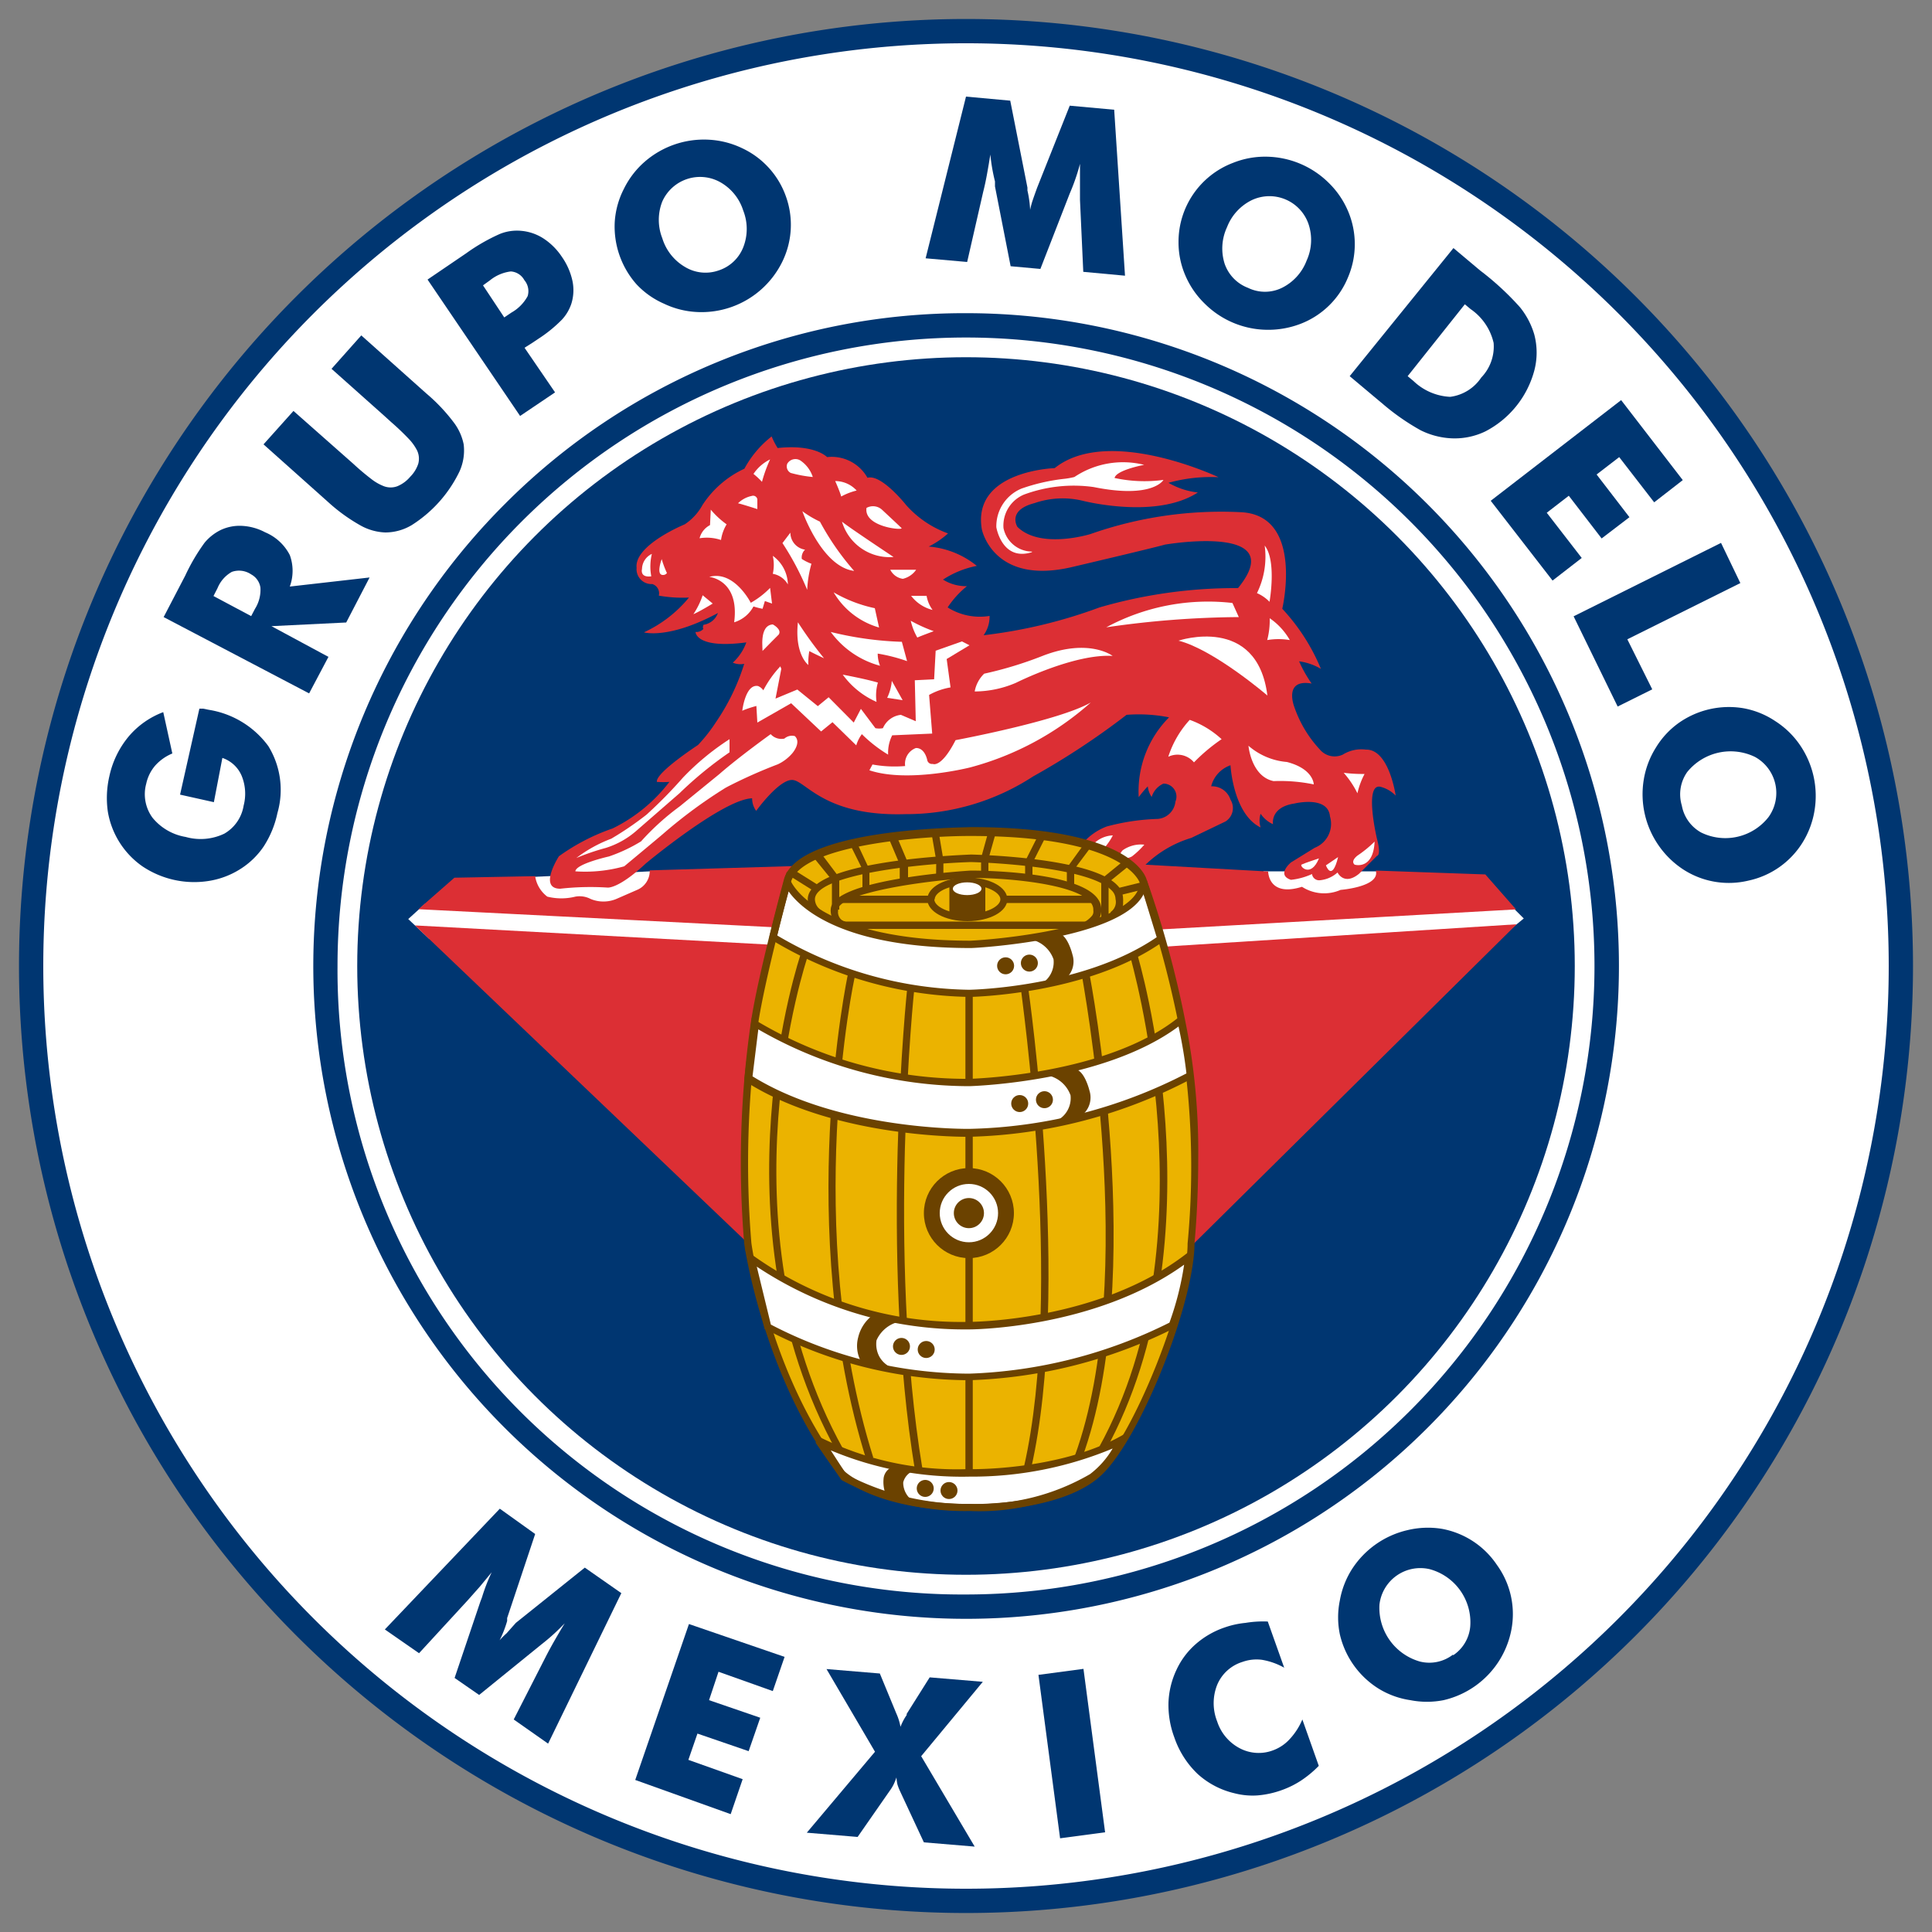 <svg id="Layer_1" data-name="Layer 1" xmlns="http://www.w3.org/2000/svg" viewBox="0 0 100 100"><rect x="0" y="0" width="100" height="100" fill="#808080" stroke="none"/><defs><style>.cls-1,.cls-6{fill:#fff;}.cls-2{fill:#003671;}.cls-3{fill:#dc2f34;}.cls-4{fill:#ebb300;}.cls-5{fill:#6b4200;}.cls-6{isolation:isolate;}</style></defs><title>logos_menu</title><g id="_Group_" data-name="&lt;Group&gt;"><g id="_Group_2" data-name="&lt;Group&gt;"><circle id="_Path_" data-name="&lt;Path&gt;" class="cls-1" cx="50" cy="50" r="48.67"/><circle id="_Path_2" data-name="&lt;Path&gt;" class="cls-2" cx="50" cy="50" r="31.51"/><g id="_Group_3" data-name="&lt;Group&gt;"><path id="_Compound_Path_" data-name="&lt;Compound Path&gt;" class="cls-2" d="M15.34,15.34A49,49,0,1,0,84.66,84.66,49,49,0,1,0,15.34,15.34ZM2.24,50a47.76,47.76,0,1,1,95.52,0A47.76,47.76,0,0,1,2.24,50Z"/></g><g id="_Group_4" data-name="&lt;Group&gt;"><path id="_Compound_Path_2" data-name="&lt;Compound Path&gt;" class="cls-2" d="M26.11,26.11A33.79,33.79,0,1,0,50,16.21,33.57,33.57,0,0,0,26.11,26.11ZM17.47,50A32.53,32.53,0,1,1,50,82.53,32.32,32.32,0,0,1,17.47,50Z"/></g><g id="_Group_5" data-name="&lt;Group&gt;"><polygon id="_Path_3" data-name="&lt;Path&gt;" class="cls-1" points="27.31 45.4 33.88 45.09 33.37 46.18 32.45 46.52 31.03 46.79 30.18 46.57 29.43 46.67 28.43 46.64 27.87 46.25 27.57 45.84 27.31 45.4"/><polygon id="_Path_4" data-name="&lt;Path&gt;" class="cls-1" points="40.2 47.72 22 46.78 21.13 47.57 22.2 48.58 39.81 49.36 40.2 47.72"/><polygon id="_Path_5" data-name="&lt;Path&gt;" class="cls-1" points="59.85 47.86 60.39 49.52 77.88 48.35 78.87 47.54 77.57 46.24 59.73 47.56 59.85 47.86"/><polygon id="_Path_6" data-name="&lt;Path&gt;" class="cls-1" points="65.39 45.1 71.52 45.1 71.25 45.85 69.92 46.24 68.08 46.47 67.11 46.24 65.7 46.16 65.39 45.1"/><path id="_Path_7" data-name="&lt;Path&gt;" class="cls-3" d="M58.93,45.08c0.09,0.08.26-.2,0.35-0.31a5.8,5.8,0,0,1,2.38-1.4l1.77-.85a0.82,0.82,0,0,0,.26-1.13,1,1,0,0,0-1-.69,1.56,1.56,0,0,1,1-1.09s0.13,2.52,1.56,3.22a1.17,1.17,0,0,1,0-.71,1.55,1.55,0,0,0,.64.54s-0.16-.88,1.11-1.07c0,0,1.74-.43,1.84.67a1.33,1.33,0,0,1-.79,1.62l-1.23.76s-0.78.64,0,.9a3.53,3.53,0,0,0,1.09-.3,0.37,0.37,0,0,0,.42.32,1.58,1.58,0,0,0,.9-0.4s0.33,0.7,1.11.07l0.93-.93s0.24,0,0-.89c0,0-.71-3,0.24-2.67a1.67,1.67,0,0,1,.73.44s-0.34-2.41-1.54-2.38a1.82,1.82,0,0,0-1.2.26,1,1,0,0,1-1.18-.26A6.16,6.16,0,0,1,67,36.61s-0.6-1.49.89-1.23a6.82,6.82,0,0,1-.65-1.15,3,3,0,0,1,1.13.39,10.37,10.37,0,0,0-2-3.11s1.15-4.87-2.17-5a20.38,20.38,0,0,0-7.75,1.13s-2.59.81-3.79-.37c0,0-.55-0.86.89-1.23A4.44,4.44,0,0,1,56,25.91s3.82,1,6-.42a3.85,3.85,0,0,1-1.52-.5,8.21,8.21,0,0,1,2.59-.29s-5.7-2.7-8.48-.47c0,0-4.29.13-3.77,3.17,0,0,.58,2.93,4.71,1.94,0,0,4.26-1,4.76-1.15,0,0,6.54-1.13,3.79,2.25a25.23,25.23,0,0,0-7.17,1,25.73,25.73,0,0,1-6,1.44,1.64,1.64,0,0,0,.31-1,3.12,3.12,0,0,1-2.17-.44,4.8,4.8,0,0,1,1-1.1A2.25,2.25,0,0,1,48.81,30a4.89,4.89,0,0,1,1.75-.71,4.53,4.53,0,0,0-2.49-1,4.41,4.41,0,0,0,1-.68,5.31,5.31,0,0,1-2.17-1.47s-1.28-1.62-2-1.41a2.12,2.12,0,0,0-2.09-1.07s-0.63-.68-2.56-0.47a4,4,0,0,1-.31-0.6,5.33,5.33,0,0,0-1.41,1.67,5.19,5.19,0,0,0-2.17,1.88,2.81,2.81,0,0,1-.92,1s-2.62,1.07-2.49,2.25a0.77,0.77,0,0,0,.81.84,0.5,0.5,0,0,1,.34.6,7.11,7.11,0,0,0,1.56.1,6.59,6.59,0,0,1-2.33,1.8s1.26,0.38,3.83-1a0.94,0.94,0,0,1-.75.61s-0.06.16,0,.21a0.48,0.48,0,0,1-.41.16s0,0.89,2.63.54a2.64,2.64,0,0,1-.7,1.05,1,1,0,0,0,.59.06,11.23,11.23,0,0,1-1.45,3,8.34,8.34,0,0,1-.94,1.2S33.92,40,34,40.47a4.39,4.39,0,0,0,.65,0,8.31,8.31,0,0,1-2.94,2.41,10.68,10.68,0,0,0-2.78,1.44S27.84,46,29,46a13.93,13.93,0,0,1,2.43-.06s0.54,0.11,2-1.25c0,0,4-3.33,5.5-3.37a1.08,1.08,0,0,0,.21.65S40.3,40.36,41,40.37s1.63,1.9,5.86,1.77a12,12,0,0,0,6.61-1.95A39.24,39.24,0,0,0,58.31,37a8.05,8.05,0,0,1,2.2.13,5.42,5.42,0,0,0-1.57,4.13,5.7,5.7,0,0,1,.47-0.56,1.16,1.16,0,0,0,.2.55,1.11,1.11,0,0,1,.61-0.69,0.67,0.67,0,0,1,.62.93,1,1,0,0,1-1,.9,11.43,11.43,0,0,0-2.56.39A3.06,3.06,0,0,0,56,43.7,8.06,8.06,0,0,1,58.93,45.08Z"/><path id="_Path_8" data-name="&lt;Path&gt;" class="cls-3" d="M58.64,44.72l7,0.39s0,1.34,1.75.79a2.12,2.12,0,0,0,2,.16s2.06-.16,1.82-1l5.67,0.2,1.59,1.81L60,48.11A21.25,21.25,0,0,0,58.64,44.72Z"/><path id="_Path_9" data-name="&lt;Path&gt;" class="cls-3" d="M61.66,64.5L78.5,47.84,60.23,49a40.26,40.26,0,0,1,1.55,8S61.9,63,61.66,64.5Z"/><path id="_Path_10" data-name="&lt;Path&gt;" class="cls-3" d="M38.7,64.34L21.48,47.9l18.47,1s-1.25,5.79-1.33,6.85A59.27,59.27,0,0,0,38.7,64.34Z"/><path id="_Path_11" data-name="&lt;Path&gt;" class="cls-3" d="M40.18,48l-18.52-.94,1.86-1.63,4.18-.08a1.62,1.62,0,0,0,.63,1.06,3,3,0,0,0,1.45,0,1.23,1.23,0,0,1,.79.12,1.73,1.73,0,0,0,1.33,0L33,46.05a1.06,1.06,0,0,0,.63-1l7.38-.22A32.55,32.55,0,0,1,40.18,48Z"/><path id="_Path_12" data-name="&lt;Path&gt;" class="cls-4" d="M50.25,43s-8.93,0-9.51,2.59c0,0-1.33,4.91-1.69,7.3a50,50,0,0,0-.35,11.42s0.9,6.87,4.87,11.93c0,0,1.72,1.77,6.69,1.77,0,0,4.58.08,6.58-1.77s4.79-9,4.79-11.93a41.85,41.85,0,0,0-.47-11.42,53.08,53.08,0,0,0-2-7.3S58.63,43,50.25,43Z"/><g id="_Group_6" data-name="&lt;Group&gt;"><path id="_Path_13" data-name="&lt;Path&gt;" class="cls-5" d="M41.81,46.55a1.07,1.07,0,0,0,.59.93l0.15-.34a0.69,0.69,0,0,1-.37-0.59c0-1.22,5-1.83,8.07-1.93,0,0,6,.14,7.28,1.46a0.64,0.64,0,0,1,.21.46v0a0.63,0.63,0,0,1-.26.67l0.16,0.34a0.91,0.91,0,0,0,.49-0.87,1.07,1.07,0,0,0,0-.18v0h0a1,1,0,0,0-.31-0.69c-1.38-1.44-7.3-1.57-7.55-1.58C49.39,44.27,41.81,44.57,41.81,46.55Z"/></g><g id="_Group_7" data-name="&lt;Group&gt;"><path id="_Compound_Path_3" data-name="&lt;Compound Path&gt;" class="cls-5" d="M43,47.06a0.57,0.57,0,0,0,0,.15,1,1,0,0,0,.6.84l0.17-.33a0.52,0.52,0,0,1-.39-0.58V47.08c0-.73,3.56-1.42,6.85-1.64,2.45,0,6.36.45,6.36,1.64v0.05a0.35,0.35,0,0,1-.06.26,1.39,1.39,0,0,1-.93.5l0.09,0.37a1.74,1.74,0,0,0,1.18-.69A0.77,0.77,0,0,0,57,47.18a0.42,0.42,0,0,0,0-.12c0-1.94-6.06-2-6.75-2C49,45.14,43.07,45.61,43,47.06Zm0,0h0s0,0,0-.05v0.06Zm14,0v0Z"/></g><g id="_Group_8" data-name="&lt;Group&gt;"><rect id="_Path_14" data-name="&lt;Path&gt;" class="cls-5" x="51.91" y="46.36" width="4.73" height="0.38"/></g><g id="_Group_9" data-name="&lt;Group&gt;"><rect id="_Path_15" data-name="&lt;Path&gt;" class="cls-5" x="43.61" y="46.36" width="4.6" height="0.38"/></g><g id="_Group_10" data-name="&lt;Group&gt;"><rect id="_Path_16" data-name="&lt;Path&gt;" class="cls-5" x="43.62" y="47.7" width="12.61" height="0.38"/></g><g id="_Group_11" data-name="&lt;Group&gt;"><path id="_Compound_Path_4" data-name="&lt;Compound Path&gt;" class="cls-5" d="M48,46.55c0,0.63.91,1.13,2.07,1.13s2.07-.5,2.07-1.13-0.91-1.13-2.07-1.13S48,45.92,48,46.55Zm0.38,0c0-.36.7-0.75,1.7-0.75s1.7,0.4,1.7.75-0.7.75-1.7,0.75S48.36,46.91,48.36,46.55Z"/></g><path id="_Path_17" data-name="&lt;Path&gt;" class="cls-5" d="M49.14,45.76v1.59a3.78,3.78,0,0,0,.94.14A4.38,4.38,0,0,0,51,47.4V45.71a3.69,3.69,0,0,0-.92-0.09A3,3,0,0,0,49.14,45.76Z"/><ellipse id="_Path_18" data-name="&lt;Path&gt;" class="cls-1" cx="50.06" cy="46" rx="0.74" ry="0.33"/><g id="_Group_12" data-name="&lt;Group&gt;"><rect id="_Path_19" data-name="&lt;Path&gt;" class="cls-5" x="41.41" y="44.83" width="0.38" height="1.48" transform="translate(-19.11 56.6) rotate(-57.91)"/></g><g id="_Group_13" data-name="&lt;Group&gt;"><path id="_Path_20" data-name="&lt;Path&gt;" class="cls-5" d="M42.06,44.32l1,1.23v1.53h0.38V45.42l-1-1.33Z"/></g><g id="_Group_14" data-name="&lt;Group&gt;"><path id="_Path_21" data-name="&lt;Path&gt;" class="cls-5" d="M44,43.71L44.64,45v1H45V45l-0.66-1.41Z"/></g><g id="_Group_15" data-name="&lt;Group&gt;"><path id="_Path_22" data-name="&lt;Path&gt;" class="cls-5" d="M46,43.39l0.57,1.35v0.86H47V44.67l-0.6-1.42Z"/></g><g id="_Group_16" data-name="&lt;Group&gt;"><polygon id="_Path_23" data-name="&lt;Path&gt;" class="cls-5" points="48.22 43.16 48.46 44.54 48.45 45.39 48.83 45.39 48.83 44.51 48.59 43.09 48.22 43.16"/></g><g id="_Group_17" data-name="&lt;Group&gt;"><path id="_Path_24" data-name="&lt;Path&gt;" class="cls-5" d="M50.78,44.41v0.84h0.38V44.46l0.37-1.31L51.17,43Z"/></g><g id="_Group_18" data-name="&lt;Group&gt;"><path id="_Path_25" data-name="&lt;Path&gt;" class="cls-5" d="M53.06,44.58v0.84h0.38V44.67l0.66-1.31-0.34-.17Z"/></g><g id="_Group_19" data-name="&lt;Group&gt;"><path id="_Path_26" data-name="&lt;Path&gt;" class="cls-5" d="M55.22,44.92v1h0.38V45l0.86-1.15-0.3-.23Z"/></g><g id="_Group_20" data-name="&lt;Group&gt;"><path id="_Path_27" data-name="&lt;Path&gt;" class="cls-5" d="M57,45.5v2h0.38V45.67l1-.81-0.24-.29Z"/></g><g id="_Group_21" data-name="&lt;Group&gt;"><rect id="_Path_28" data-name="&lt;Path&gt;" class="cls-5" x="57.82" y="45.82" width="1.36" height="0.38" transform="translate(-9.32 15.35) rotate(-13.86)"/></g><g id="_Group_22" data-name="&lt;Group&gt;"><path id="_Path_29" data-name="&lt;Path&gt;" class="cls-6" d="M59.19,45.62c0,2.79-8.93,3.26-8.93,3.26-8.27,0-9.49-3.21-9.49-3.21C40.61,46.16,40,48.5,40,48.5a20,20,0,0,0,10.15,2.92s6-.07,9.93-2.82Z"/><path id="_Compound_Path_5" data-name="&lt;Compound Path&gt;" class="cls-5" d="M40.58,45.61c-0.15.49-.73,2.75-0.75,2.84l0,0.13,0.11,0.07a20.42,20.42,0,0,0,10.25,2.95c0.06,0,6.11-.1,10-2.86l0.11-.08-0.94-3.1L59,45.62c0,2.14-6.32,2.94-8.76,3.07-8,0-9.3-3.06-9.31-3.09l-0.2-.5Zm0.24,0.53c0.63,0.89,2.81,2.93,9.43,2.93,0.35,0,7.73-.44,8.94-2.78l0.68,2.22c-3.83,2.62-9.65,2.72-9.71,2.72a20.05,20.05,0,0,1-9.93-2.81C40.33,48,40.63,46.83,40.82,46.14Z"/></g><g id="_Group_23" data-name="&lt;Group&gt;"><path id="_Path_30" data-name="&lt;Path&gt;" class="cls-6" d="M42.4,74.57a15.9,15.9,0,0,0,7.76,1.67s4.63,0.12,8-1.73a6.42,6.42,0,0,1-1.57,2A11.48,11.48,0,0,1,50.25,78a13.45,13.45,0,0,1-6.53-1.57Z"/><path id="_Compound_Path_6" data-name="&lt;Compound Path&gt;" class="cls-5" d="M58,74.34c-3.25,1.8-7.83,1.71-7.87,1.7a15.92,15.92,0,0,1-7.67-1.64l-0.25.27,1.35,1.94,0,0a13.49,13.49,0,0,0,6.64,1.6,11.56,11.56,0,0,0,6.41-1.61,6.49,6.49,0,0,0,1.63-2L58.6,74Zm-0.39.6a4.55,4.55,0,0,1-1.19,1.36,11.43,11.43,0,0,1-6.21,1.54,13.39,13.39,0,0,1-6.4-1.52L43,75.07a17.54,17.54,0,0,0,7.18,1.36A18.93,18.93,0,0,0,57.65,74.95Z"/></g><g id="_Group_24" data-name="&lt;Group&gt;"><g id="_Group_25" data-name="&lt;Group&gt;"><path id="_Path_31" data-name="&lt;Path&gt;" class="cls-5" d="M43.31,75.14L43.64,75c-6.48-11.72-1.87-25.41-1.82-25.54l-0.36-.12C41.42,49.43,36.75,63.27,43.31,75.14Z"/></g><g id="_Group_26" data-name="&lt;Group&gt;"><path id="_Path_32" data-name="&lt;Path&gt;" class="cls-5" d="M44.84,75.55l0.36-.11c-3.71-11.82-1-24.81-.94-24.94l-0.37-.08C43.86,50.54,41.1,63.63,44.84,75.55Z"/></g><g id="_Group_27" data-name="&lt;Group&gt;"><path id="_Path_33" data-name="&lt;Path&gt;" class="cls-5" d="M47.36,76.11L47.74,76c-1.84-11.11-.43-24.74-0.41-24.87l-0.37,0C46.94,51.27,45.52,65,47.36,76.11Z"/></g><g id="_Group_28" data-name="&lt;Group&gt;"><rect id="_Path_34" data-name="&lt;Path&gt;" class="cls-5" x="49.97" y="51.42" width="0.38" height="24.82"/></g><g id="_Group_29" data-name="&lt;Group&gt;"><path id="_Path_35" data-name="&lt;Path&gt;" class="cls-5" d="M52.84,51.18c0,0.16,2.25,15.61.16,24.74L53.37,76c2.1-9.19-.13-24.72-0.15-24.87Z"/></g><g id="_Group_30" data-name="&lt;Group&gt;"><path id="_Path_36" data-name="&lt;Path&gt;" class="cls-5" d="M56,50.49c0,0.15,3,15.61-.37,24.87L56,75.49c3.43-9.36.42-24.92,0.39-25.08Z"/></g><g id="_Group_31" data-name="&lt;Group&gt;"><path id="_Path_37" data-name="&lt;Path&gt;" class="cls-5" d="M58.5,49.49c0,0.14,4.35,14.6-1.62,25.43l0.33,0.18c6.05-11,1.7-25.58,1.65-25.72Z"/></g></g><path id="_Path_38" data-name="&lt;Path&gt;" class="cls-1" d="M39.86,23.78a7.32,7.32,0,0,0-.42,1.16A3.82,3.82,0,0,0,39,24.53,2.2,2.2,0,0,1,39.86,23.78Z"/><path id="_Path_39" data-name="&lt;Path&gt;" class="cls-1" d="M38.2,26.05a1.41,1.41,0,0,1,.71-0.38,0.22,0.22,0,0,1,.29.18l0,0.5S38.36,26.08,38.2,26.05Z"/><path id="_Path_40" data-name="&lt;Path&gt;" class="cls-1" d="M36.79,26.38a4.47,4.47,0,0,0,.82.76,2.13,2.13,0,0,0-.29.81,2.32,2.32,0,0,0-1.11-.09,1.06,1.06,0,0,1,.54-0.68Z"/><path id="_Path_41" data-name="&lt;Path&gt;" class="cls-1" d="M40.75,24a0.49,0.49,0,0,1,.67-0.17,1.64,1.64,0,0,1,.65.86,6.71,6.71,0,0,1-1.14-.21A0.38,0.38,0,0,1,40.75,24Z"/><path id="_Path_42" data-name="&lt;Path&gt;" class="cls-1" d="M43.23,24.9s0.25,0.56.31,0.8a3.25,3.25,0,0,1,.8-0.31A1.5,1.5,0,0,0,43.23,24.9Z"/><path id="_Path_43" data-name="&lt;Path&gt;" class="cls-1" d="M41.53,26.46s1,2.88,2.68,3.09A13.6,13.6,0,0,1,42.44,27,5.19,5.19,0,0,1,41.53,26.46Z"/><path id="_Path_44" data-name="&lt;Path&gt;" class="cls-1" d="M43.58,27a2.57,2.57,0,0,0,2.67,1.83S43.87,27.25,43.58,27Z"/><path id="_Path_45" data-name="&lt;Path&gt;" class="cls-1" d="M44.85,26.29a0.69,0.69,0,0,1,.81.1s0.86,0.8,1,.94S44.7,27.29,44.85,26.29Z"/><path id="_Path_46" data-name="&lt;Path&gt;" class="cls-1" d="M46.08,29.49h1.34a1.16,1.16,0,0,1-.69.47A0.87,0.87,0,0,1,46.08,29.49Z"/><path id="_Path_47" data-name="&lt;Path&gt;" class="cls-1" d="M47.16,30.84l0.8,0a1.72,1.72,0,0,0,.31.73A2,2,0,0,1,47.16,30.84Z"/><path id="_Path_48" data-name="&lt;Path&gt;" class="cls-1" d="M47.14,32.13a8,8,0,0,0,1.19.54s-0.68.25-.85,0.33A3.18,3.18,0,0,1,47.14,32.13Z"/><path id="_Path_49" data-name="&lt;Path&gt;" class="cls-1" d="M43.15,30.66a7.19,7.19,0,0,0,2.13.82l0.22,1A4,4,0,0,1,43.15,30.66Z"/><path id="_Path_50" data-name="&lt;Path&gt;" class="cls-1" d="M43,32.71a17.46,17.46,0,0,0,3.68.51l0.27,1a9,9,0,0,0-1.52-.39,1.69,1.69,0,0,0,.12.63A4.65,4.65,0,0,1,43,32.71Z"/><path id="_Path_51" data-name="&lt;Path&gt;" class="cls-1" d="M46.16,35.24l0.56,1-0.8-.12A2.51,2.51,0,0,0,46.16,35.24Z"/><path id="_Path_52" data-name="&lt;Path&gt;" class="cls-1" d="M43.62,34.92s1.18,0.22,1.82.41a2.37,2.37,0,0,0-.07,1A4.31,4.31,0,0,1,43.62,34.92Z"/><path id="_Path_53" data-name="&lt;Path&gt;" class="cls-1" d="M41.3,32.21a20.74,20.74,0,0,0,1.35,1.86s-0.48-.22-0.76-0.37a3.2,3.2,0,0,0-.05.72S41.12,33.89,41.3,32.21Z"/><path id="_Path_54" data-name="&lt;Path&gt;" class="cls-1" d="M40,32.32s0.48,0.25.31,0.52c0,0-.65.65-0.85,0.86C39.51,33.7,39.25,32.37,40,32.32Z"/><path id="_Path_55" data-name="&lt;Path&gt;" class="cls-1" d="M40,28.77a1.87,1.87,0,0,1,.78,1.48A1.12,1.12,0,0,0,40,29.7,2.15,2.15,0,0,0,40,28.77Z"/><path id="_Path_56" data-name="&lt;Path&gt;" class="cls-1" d="M40.91,27.57l-0.41.54a14.48,14.48,0,0,1,1.28,2.42A5.89,5.89,0,0,1,42,29.18a2.4,2.4,0,0,1-.5-0.25,0.56,0.56,0,0,1,.17-0.48A0.89,0.89,0,0,1,40.91,27.57Z"/><path id="_Path_57" data-name="&lt;Path&gt;" class="cls-1" d="M33.74,28.67a0.88,0.88,0,0,0-.51.78s-0.13.46,0.48,0.38A2.78,2.78,0,0,1,33.74,28.67Z"/><path id="_Path_58" data-name="&lt;Path&gt;" class="cls-1" d="M34.25,28.94s-0.31.82,0.06,0.82a0.24,0.24,0,0,0,.21-0.1A4.94,4.94,0,0,1,34.25,28.94Z"/><path id="_Path_59" data-name="&lt;Path&gt;" class="cls-1" d="M36.37,30.81l0.52,0.43s-0.67.41-1,.55A4.08,4.08,0,0,0,36.37,30.81Z"/><path id="_Path_60" data-name="&lt;Path&gt;" class="cls-1" d="M36.71,29.86S38.29,30,38,32.21A1.69,1.69,0,0,0,39,31.39a3.77,3.77,0,0,0,.47.12l0.12-.4,0.37,0.13-0.1-.81a4.41,4.41,0,0,1-1,.77S38,29.5,36.71,29.86Z"/><path id="_Path_61" data-name="&lt;Path&gt;" class="cls-1" d="M38.42,36.79s0.16-1.41.82-1.28a0.64,0.64,0,0,1,.27.22,5.57,5.57,0,0,1,.88-1.24l0.05,0.13-0.3,1.54,1.13-.47,1.06,0.86,0.56-.46,1.3,1.31,0.37-.71,0.75,1a1,1,0,0,0,.39,0A1.15,1.15,0,0,1,46.63,37l0.77,0.33-0.05-2.12,1-.05,0.08-1.48,1.36-.48,0.39,0.2L49,34.11l0.2,1.47a3.45,3.45,0,0,0-1.11.39l0.16,2-2.07.09a2,2,0,0,0-.21,1A7.19,7.19,0,0,1,44.61,38a1.84,1.84,0,0,0-.29.58l-1.23-1.2-0.59.48L40.95,36.4l-1.75,1-0.05-.86S38.66,36.67,38.42,36.79Z"/><path id="_Path_62" data-name="&lt;Path&gt;" class="cls-1" d="M37.76,38.94l0-.68a13.22,13.22,0,0,0-2.42,2,23.75,23.75,0,0,1-1.88,1.91,16.63,16.63,0,0,1-1.82,1.24,7.15,7.15,0,0,0-1.81,1,12.14,12.14,0,0,1,1.52-.52A4.39,4.39,0,0,0,32.94,43l2.24-1.95A19.67,19.67,0,0,1,37.76,38.94Z"/><path id="_Path_63" data-name="&lt;Path&gt;" class="cls-1" d="M41,39s0.5-.56.14-0.9a0.59,0.59,0,0,0-.54.13A0.75,0.75,0,0,1,39.89,38s-1.62,1.16-2.66,2.07l-2.05,1.67a13.08,13.08,0,0,0-2,1.81,8.28,8.28,0,0,1-1.66.78s-1.71.38-1.74,0.77a7.46,7.46,0,0,0,2.53-.26s1.84-1.53,2-1.67a25.1,25.1,0,0,1,3.27-2.41,25.84,25.84,0,0,1,2.68-1.2A2.24,2.24,0,0,0,41,39Z"/><path id="_Path_64" data-name="&lt;Path&gt;" class="cls-1" d="M45.16,39.57a6.35,6.35,0,0,0,1.69.08,0.87,0.87,0,0,1,.55-0.93s0.42-.07.59,0.6a0.25,0.25,0,0,0,.29.22s0.43,0.24,1.18-1.23c0,0,5.36-1,7-1.95a15.3,15.3,0,0,1-6.24,3.36S47,40.54,45,39.87Z"/><path id="_Path_65" data-name="&lt;Path&gt;" class="cls-1" d="M50.94,34.87a1.7,1.7,0,0,0-.49.92,5.44,5.44,0,0,0,2.14-.45s3-1.51,5-1.39c0,0-1.22-.94-3.63,0A19.73,19.73,0,0,1,50.94,34.87Z"/><path id="_Path_66" data-name="&lt;Path&gt;" class="cls-1" d="M57.26,32.47a11.09,11.09,0,0,1,6.53-1.26l0.33,0.73A49.42,49.42,0,0,0,57.26,32.47Z"/><path id="_Path_67" data-name="&lt;Path&gt;" class="cls-1" d="M61,33.16S65.07,31.79,65.6,36C65.6,36,62.84,33.63,61,33.16Z"/><path id="_Path_68" data-name="&lt;Path&gt;" class="cls-1" d="M65.72,32a4,4,0,0,1-.13,1.13,3.49,3.49,0,0,1,1.17,0A3.41,3.41,0,0,0,65.72,32Z"/><path id="_Path_69" data-name="&lt;Path&gt;" class="cls-1" d="M61.58,37.26a4.84,4.84,0,0,1,1.65,1,9.23,9.23,0,0,0-1.43,1.2,1.11,1.11,0,0,0-1.33-.29A5.14,5.14,0,0,1,61.58,37.26Z"/><path id="_Path_70" data-name="&lt;Path&gt;" class="cls-1" d="M64.62,38.6s0.14,1.59,1.3,1.83A8.68,8.68,0,0,1,68,40.6s0-.8-1.39-1.16A3.46,3.46,0,0,1,64.62,38.6Z"/><path id="_Path_71" data-name="&lt;Path&gt;" class="cls-1" d="M57.6,43.24a1.48,1.48,0,0,0-.9.35,0.18,0.18,0,0,0,.08.26,0.42,0.42,0,0,0,.41,0A3.06,3.06,0,0,0,57.6,43.24Z"/><path id="_Path_72" data-name="&lt;Path&gt;" class="cls-1" d="M59.23,43.72a1.64,1.64,0,0,0-1.12.29s-0.29.29,0,.37a0.57,0.57,0,0,0,.49-0.06A4.38,4.38,0,0,0,59.23,43.72Z"/><path id="_Path_73" data-name="&lt;Path&gt;" class="cls-1" d="M69.55,40a4.87,4.87,0,0,1,.71,1.06,4,4,0,0,1,.37-1A7.77,7.77,0,0,1,69.55,40Z"/><path id="_Path_74" data-name="&lt;Path&gt;" class="cls-1" d="M71.15,43.56a6,6,0,0,1-.88.72s-0.38.27-.16,0.47C70.11,44.76,71.08,45.05,71.15,43.56Z"/><path id="_Path_75" data-name="&lt;Path&gt;" class="cls-1" d="M69.26,44.36l-0.63.43S68.94,45.68,69.26,44.36Z"/><path id="_Path_76" data-name="&lt;Path&gt;" class="cls-1" d="M68.27,44.43s-0.77.25-.9,0.32S67.84,45.47,68.27,44.43Z"/><path id="_Path_77" data-name="&lt;Path&gt;" class="cls-1" d="M65.06,30.7a2,2,0,0,1,.65.45s0.38-2.12-.25-2.91A4.26,4.26,0,0,1,65.06,30.7Z"/><path id="_Path_78" data-name="&lt;Path&gt;" class="cls-1" d="M53.42,28.55a1.52,1.52,0,0,1-1.48-1.22A1.74,1.74,0,0,1,53,25.6a7.41,7.41,0,0,1,3.61-.39c3.07,0.62,3.61-.37,3.61-0.37a7.32,7.32,0,0,1-2.53-.1c0.08-.41,1.53-0.68,1.53-0.68a4.52,4.52,0,0,0-3.61.63,4,4,0,0,1-.58.1,10,10,0,0,0-2.16.5,2.11,2.11,0,0,0-1.3,2s0.29,1.78,1.84,1.29"/><g id="_Group_32" data-name="&lt;Group&gt;"><path id="_Compound_Path_7" data-name="&lt;Compound Path&gt;" class="cls-5" d="M40.56,45.58s-1.34,4.94-1.69,7.31a50.52,50.52,0,0,0-.35,11.47c0,0.07,1,7,4.91,12,0.09,0.09,1.85,1.84,6.84,1.84,0.19,0,4.67.06,6.71-1.82s4.85-8.94,4.85-12.07c0,0,.19-1.86.19-4.33a34,34,0,0,0-.67-7.13,52.35,52.35,0,0,0-2-7.32c-0.07-.25-0.94-2.72-9.11-2.72C49.88,42.84,41.17,42.84,40.56,45.58Zm9.7,32.27c-4.81,0-6.54-1.69-6.56-1.71-3.87-4.95-4.81-11.76-4.81-11.82A50.13,50.13,0,0,1,39.24,53c0.35-2.36,1.67-7.23,1.68-7.28,0.46-2,6.89-2.46,9.33-2.45h0c8.05,0,8.74,2.42,8.75,2.44v0A53.23,53.23,0,0,1,61,53a42,42,0,0,1,.47,11.36c0,3-2.83,10.06-4.73,11.81S50.3,77.85,50.26,77.85Zm0-35h0Z"/></g><circle id="_Path_79" data-name="&lt;Path&gt;" class="cls-5" cx="52.05" cy="49.99" r="0.44"/><circle id="_Path_80" data-name="&lt;Path&gt;" class="cls-5" cx="53.28" cy="49.85" r="0.44"/><path id="_Path_81" data-name="&lt;Path&gt;" class="cls-5" d="M53.05,48.59a1.6,1.6,0,0,1,1.48,1.06,1.3,1.3,0,0,1-1.28,1.45l1.81-.37a1.17,1.17,0,0,0,.45-1.32s-0.27-1.14-.81-1.11Z"/><circle id="_Path_82" data-name="&lt;Path&gt;" class="cls-5" cx="47.89" cy="77.04" r="0.44"/><circle id="_Path_83" data-name="&lt;Path&gt;" class="cls-5" cx="49.12" cy="77.15" r="0.44"/><path id="_Path_84" data-name="&lt;Path&gt;" class="cls-5" d="M47.55,76.08a0.85,0.85,0,0,0-.8.65,1.14,1.14,0,0,0,.88,1.12l-1.73-.37a1.79,1.79,0,0,1-.16-1,0.73,0.73,0,0,1,.59-0.59Z"/><g id="_Group_33" data-name="&lt;Group&gt;"><path id="_Path_85" data-name="&lt;Path&gt;" class="cls-6" d="M39.08,53A21.19,21.19,0,0,0,50.16,56s7.14-.16,11-3.22a25.55,25.55,0,0,1,.47,2.86,25.57,25.57,0,0,1-11.42,2.94s-6.8.14-11.43-2.81Z"/><path id="_Compound_Path_8" data-name="&lt;Compound Path&gt;" class="cls-5" d="M61,52.66c-3.71,3-10.77,3.18-10.84,3.18a21.2,21.2,0,0,1-11-3l-0.25-.17L38.52,55.9,38.62,56c4.63,2.94,11.47,2.84,11.54,2.84a26,26,0,0,0,11.51-3l0.09,0v-0.1a23.81,23.81,0,0,0-.47-2.92l-0.06-.3Zm0,0.47a24.22,24.22,0,0,1,.41,2.43,25.6,25.6,0,0,1-11.23,2.87c-0.07,0-6.7.09-11.23-2.72l0.3-2.43a21.89,21.89,0,0,0,10.93,2.94C50.45,56.21,57.13,56,61,53.13Z"/></g><circle id="_Path_86" data-name="&lt;Path&gt;" class="cls-5" cx="52.78" cy="57.12" r="0.44"/><circle id="_Path_87" data-name="&lt;Path&gt;" class="cls-5" cx="54.06" cy="56.92" r="0.44"/><path id="_Path_88" data-name="&lt;Path&gt;" class="cls-5" d="M53.93,55.63a1.6,1.6,0,0,1,1.48,1.06,1.3,1.3,0,0,1-1.28,1.45l1.81-.37a1.17,1.17,0,0,0,.45-1.32s-0.27-1.14-.81-1.11Z"/><g id="_Group_34" data-name="&lt;Group&gt;"><circle id="_Path_89" data-name="&lt;Path&gt;" class="cls-5" cx="50.15" cy="62.79" r="2.33"/><circle id="_Path_90" data-name="&lt;Path&gt;" class="cls-1" cx="50.15" cy="62.79" r="1.51"/><circle id="_Path_91" data-name="&lt;Path&gt;" class="cls-5" cx="50.15" cy="62.79" r="0.78"/></g><g id="_Group_35" data-name="&lt;Group&gt;"><path id="_Path_92" data-name="&lt;Path&gt;" class="cls-6" d="M38.87,65.1a18.55,18.55,0,0,0,11.29,3.52s6.71,0,11.38-3.57a17.88,17.88,0,0,1-.86,3.57,25,25,0,0,1-10.52,2.67,22.31,22.31,0,0,1-10.42-2.6Z"/><path id="_Compound_Path_9" data-name="&lt;Compound Path&gt;" class="cls-5" d="M39.58,68.81l0.07,0a22.69,22.69,0,0,0,10.52,2.63,25.42,25.42,0,0,0,10.6-2.69l0.06,0,0-.06a17.67,17.67,0,0,0,.88-3.62l0.07-.46-0.37.28c-4.56,3.53-11.2,3.53-11.27,3.53A18.54,18.54,0,0,1,39,65l-0.44-.37Zm21.71-3.35a15.47,15.47,0,0,1-.76,3A25,25,0,0,1,50.16,71.1h0A22.37,22.37,0,0,1,39.9,68.56l-0.73-3a19.46,19.46,0,0,0,11,3.25C50.22,68.81,56.64,68.8,61.29,65.46Z"/></g><circle id="_Path_93" data-name="&lt;Path&gt;" class="cls-5" cx="46.66" cy="69.69" r="0.44"/><circle id="_Path_94" data-name="&lt;Path&gt;" class="cls-5" cx="47.94" cy="69.85" r="0.44"/><path id="_Path_95" data-name="&lt;Path&gt;" class="cls-5" d="M46.88,68.37a1.69,1.69,0,0,0-1.51,1S45.1,70.68,46.78,71l-2.16-.43a1.71,1.71,0,0,1-.2-1.35,2,2,0,0,1,.8-1.18Z"/></g></g><g id="_Group_36" data-name="&lt;Group&gt;"><path id="_Compound_Path_10" data-name="&lt;Compound Path&gt;" class="cls-2" d="M11.07,41.52l-1.75-.39,1-4.45,0.19,0,0.3,0.06a4.74,4.74,0,0,1,3.08,1.88,4.32,4.32,0,0,1,.47,3.46,5.1,5.1,0,0,1-.71,1.73A4.09,4.09,0,0,1,12.41,45a4.29,4.29,0,0,1-1.62.6,4.81,4.81,0,0,1-3.42-.76A4.32,4.32,0,0,1,5.58,42a5,5,0,0,1,.08-1.82,4.79,4.79,0,0,1,1-2.06,4.34,4.34,0,0,1,1.79-1.26L8.92,39a2.44,2.44,0,0,0-.89.63,2.11,2.11,0,0,0-.46.93,2.06,2.06,0,0,0,.32,1.76,2.81,2.81,0,0,0,1.72,1,2.84,2.84,0,0,0,2-.17,2.05,2.05,0,0,0,1-1.45,2.44,2.44,0,0,0-.1-1.54,1.66,1.66,0,0,0-1-.93Z"/><path id="_Compound_Path_11" data-name="&lt;Compound Path&gt;" class="cls-2" d="M16,35.89L8.47,31.94l1.12-2.15a10.08,10.08,0,0,1,1-1.7,2.54,2.54,0,0,1,.84-0.66,2.3,2.3,0,0,1,1.12-.21,2.85,2.85,0,0,1,1.17.33A2.53,2.53,0,0,1,15,28.73,2.37,2.37,0,0,1,15,30.36l4.13-.47-1.21,2.33-3.87.19L17,34Zm-3-4,0.2-.38a1.85,1.85,0,0,0,.28-1.09A0.93,0.93,0,0,0,13,29.73a1.12,1.12,0,0,0-1-.13,1.7,1.7,0,0,0-.74.84l-0.21.41Z"/><path id="_Compound_Path_12" data-name="&lt;Compound Path&gt;" class="cls-2" d="M13.64,23l1.55-1.73L18.28,24a12.9,12.9,0,0,0,1,.84,2.53,2.53,0,0,0,.6.33,1,1,0,0,0,.68,0,1.73,1.73,0,0,0,.67-0.49A1.71,1.71,0,0,0,21.65,24a1,1,0,0,0-.06-0.68,2.55,2.55,0,0,0-.39-0.56,13.08,13.08,0,0,0-.95-0.91l-0.43-.39-2.66-2.37,1.54-1.73,3.36,3a9.22,9.22,0,0,1,1.43,1.51A2.78,2.78,0,0,1,24,23a2.63,2.63,0,0,1-.22,1.41,6.75,6.75,0,0,1-2.47,2.77,2.67,2.67,0,0,1-1.38.38,2.85,2.85,0,0,1-1.23-.34A9.05,9.05,0,0,1,17,26l-0.66-.59Z"/><path id="_Compound_Path_13" data-name="&lt;Compound Path&gt;" class="cls-2" d="M28.73,20.31l-1.81,1.22-4.79-7.06,2-1.36a9.71,9.71,0,0,1,1.74-1A2.36,2.36,0,0,1,27,11.95a2.52,2.52,0,0,1,1.14.4,3.32,3.32,0,0,1,.94.94,3.43,3.43,0,0,1,.55,1.25,2.34,2.34,0,0,1-.06,1.19,2.27,2.27,0,0,1-.48.81,7.13,7.13,0,0,1-1.23,1l-0.33.22L27.15,18ZM26.1,16.43l0.37-.25a2.17,2.17,0,0,0,.84-0.85,0.88,0.88,0,0,0-.17-0.83,0.86,0.86,0,0,0-.7-0.45,2.12,2.12,0,0,0-1.08.46L25,14.77Z"/><path id="_Compound_Path_14" data-name="&lt;Compound Path&gt;" class="cls-2" d="M40.68,10.17a4.34,4.34,0,0,1-.21,3.42A4.66,4.66,0,0,1,39.38,15a4.65,4.65,0,0,1-3.3,1.15,4.46,4.46,0,0,1-1.71-.43,4.32,4.32,0,0,1-1.42-1,4.51,4.51,0,0,1-1.13-3.25,4.34,4.34,0,0,1,.47-1.69,4.47,4.47,0,0,1,1.07-1.4,4.67,4.67,0,0,1,3.31-1.15,4.52,4.52,0,0,1,1.72.43A4.36,4.36,0,0,1,40.68,10.17ZM37.19,14a2.05,2.05,0,0,0,1.28-1.2,2.59,2.59,0,0,0,0-1.9,2.57,2.57,0,0,0-1.19-1.47,2.14,2.14,0,0,0-3,1,2.59,2.59,0,0,0,0,1.9,2.6,2.6,0,0,0,1.18,1.49A2.05,2.05,0,0,0,37.19,14Z"/><path id="_Compound_Path_15" data-name="&lt;Compound Path&gt;" class="cls-2" d="M58.23,14.27l-2.16-.2-0.17-3.72q0-.39,0-0.87t0-1a10.49,10.49,0,0,1-.44,1.32l-0.1.24-1.51,3.88-1.54-.14L51.5,9.65l0-.26A9.37,9.37,0,0,1,51.26,8Q51.18,8.5,51.09,9t-0.2.93l-0.83,3.63-2.15-.19L50,5l2.29,0.21,0.89,4.5,0,0.15a5.67,5.67,0,0,1,.14,1,4.11,4.11,0,0,1,.13-0.49c0.06-.18.14-0.4,0.23-0.65l1.69-4.25,2.3,0.21Z"/><path id="_Compound_Path_16" data-name="&lt;Compound Path&gt;" class="cls-2" d="M69.77,14.36a4.33,4.33,0,0,1-2.45,2.4,4.66,4.66,0,0,1-1.75.31,4.64,4.64,0,0,1-3.22-1.36,4.46,4.46,0,0,1-1-1.46A4.31,4.31,0,0,1,61,12.54a4.37,4.37,0,0,1,2.82-4.11,4.46,4.46,0,0,1,1.73-.32,4.67,4.67,0,0,1,3.23,1.36,4.5,4.5,0,0,1,1,1.47A4.37,4.37,0,0,1,69.77,14.36Zm-5.17.54a2,2,0,0,0,1.75,0,2.6,2.6,0,0,0,1.28-1.41,2.58,2.58,0,0,0,.1-1.89,2.14,2.14,0,0,0-2.94-1.24,2.6,2.6,0,0,0-1.28,1.4,2.61,2.61,0,0,0-.12,1.9A2.05,2.05,0,0,0,64.6,14.9Z"/><path id="_Compound_Path_17" data-name="&lt;Compound Path&gt;" class="cls-2" d="M69.86,19.47l5.37-6.63L76.61,14a14.53,14.53,0,0,1,2.07,1.91,4.06,4.06,0,0,1,.73,1.39,3.65,3.65,0,0,1,0,1.9,5,5,0,0,1-2.53,3.13,3.65,3.65,0,0,1-1.87.35,4,4,0,0,1-1.48-.41,11.88,11.88,0,0,1-2-1.4l-0.3-.25Zm3,0,0.3,0.25a2.94,2.94,0,0,0,1.9.82,2.28,2.28,0,0,0,1.61-1,2.31,2.31,0,0,0,.64-1.79A2.91,2.91,0,0,0,76.12,16l-0.3-.25Z"/><path id="_Compound_Path_18" data-name="&lt;Compound Path&gt;" class="cls-2" d="M77.16,25.92l6.75-5.21,3.19,4.14L85.62,26l-1.81-2.34-1.17.9,1.7,2.21L82.9,27.87l-1.7-2.21-1.14.88,1.81,2.34-1.51,1.17Z"/><path id="_Compound_Path_19" data-name="&lt;Compound Path&gt;" class="cls-2" d="M81.45,31.9l7.63-3.8,1,2.08-5.85,2.91,1.29,2.59-1.79.89Z"/><path id="_Compound_Path_20" data-name="&lt;Compound Path&gt;" class="cls-2" d="M90.5,45.58A4.34,4.34,0,0,1,87.12,45a4.64,4.64,0,0,1-1.27-1.24,4.64,4.64,0,0,1-.77-3.4,4.46,4.46,0,0,1,.62-1.65,4.32,4.32,0,0,1,1.19-1.29,4.51,4.51,0,0,1,3.36-.76,4.33,4.33,0,0,1,1.63.66,4.46,4.46,0,0,1,1.27,1.22,4.66,4.66,0,0,1,.77,3.41,4.5,4.5,0,0,1-.62,1.66A4.37,4.37,0,0,1,90.5,45.58Zm-3.45-3.89a2,2,0,0,0,1,1.4,2.84,2.84,0,0,0,3.49-.8,2.13,2.13,0,0,0-.7-3.11,2.89,2.89,0,0,0-3.51.78A2,2,0,0,0,87.05,41.69Z"/></g><g id="_Group_37" data-name="&lt;Group&gt;"><path id="_Compound_Path_21" data-name="&lt;Compound Path&gt;" class="cls-2" d="M28.37,90.25L26.59,89l1.69-3.31q0.18-.35.42-0.77t0.53-.9a10.52,10.52,0,0,1-1,.93l-0.2.16-3.23,2.62-1.27-.88,1.33-3.94,0.09-.24a9.3,9.3,0,0,1,.5-1.29l-0.61.74-0.63.71-2.52,2.74-1.77-1.23,5.95-6.25L27.7,79.4l-1.45,4.35,0,0.15a5.66,5.66,0,0,1-.39,1,4,4,0,0,1,.36-0.36L26.7,84l3.57-2.86,1.89,1.32Z"/><path id="_Compound_Path_22" data-name="&lt;Compound Path&gt;" class="cls-2" d="M32.88,92.13l2.78-8.07,4.95,1.7L40,87.53l-2.81-1L36.7,88l2.65,0.91-0.6,1.73-2.65-.91-0.47,1.36,2.81,1-0.62,1.81Z"/><path id="_Compound_Path_23" data-name="&lt;Compound Path&gt;" class="cls-2" d="M46.39,88.68v0a3,3,0,0,1,.22.7,2.72,2.72,0,0,1,.32-0.61l0-.06,1.19-1.89,2.75,0.23-3.19,3.85,2.77,4.68-2.63-.22-1.23-2.64a3,3,0,0,1-.14-0.36A2.59,2.59,0,0,1,46.4,92a3.16,3.16,0,0,1-.15.37,2.15,2.15,0,0,1-.19.31l-1.67,2.4-2.63-.22,3.53-4.19-2.51-4.28,2.76,0.23Z"/><path id="_Compound_Path_24" data-name="&lt;Compound Path&gt;" class="cls-2" d="M54.87,95.15l-1.12-8.46,2.33-.31,1.12,8.46Z"/><path id="_Compound_Path_25" data-name="&lt;Compound Path&gt;" class="cls-2" d="M65.62,83.93l0.85,2.39a3.52,3.52,0,0,0-1.16-.41,2.17,2.17,0,0,0-1,.11A2.08,2.08,0,0,0,63,87.21a2.56,2.56,0,0,0,0,1.89,2.4,2.4,0,0,0,1.17,1.39,2.1,2.1,0,0,0,1.74.1A2.17,2.17,0,0,0,66.77,90,3.45,3.45,0,0,0,67.41,89l0.85,2.4a5.58,5.58,0,0,1-.9.75,4.69,4.69,0,0,1-1,.5,4.83,4.83,0,0,1-1.27.28,3.73,3.73,0,0,1-1.19-.11,4.29,4.29,0,0,1-1.91-1,4.72,4.72,0,0,1-1.21-1.9,4.8,4.8,0,0,1-.3-1.79,4.35,4.35,0,0,1,.41-1.69,4,4,0,0,1,1-1.34,4.44,4.44,0,0,1,1.49-.86,4.59,4.59,0,0,1,1.09-.24A5.55,5.55,0,0,1,65.62,83.93Z"/><path id="_Compound_Path_26" data-name="&lt;Compound Path&gt;" class="cls-2" d="M77.48,81a4.33,4.33,0,0,1,.75,3.35A4.65,4.65,0,0,1,77.57,86a4.64,4.64,0,0,1-2.85,2A4.44,4.44,0,0,1,73,88a4.32,4.32,0,0,1-1.65-.6,4.51,4.51,0,0,1-2-2.81,4.33,4.33,0,0,1,0-1.75,4.46,4.46,0,0,1,.64-1.64,4.67,4.67,0,0,1,2.86-2,4.52,4.52,0,0,1,1.77-.07A4.37,4.37,0,0,1,77.48,81Zm-2.27,4.68a2,2,0,0,0,.89-1.5A2.85,2.85,0,0,0,74,81.22a2.13,2.13,0,0,0-2.6,1.84A2.89,2.89,0,0,0,73.49,86,2,2,0,0,0,75.21,85.64Z"/></g></g></svg>